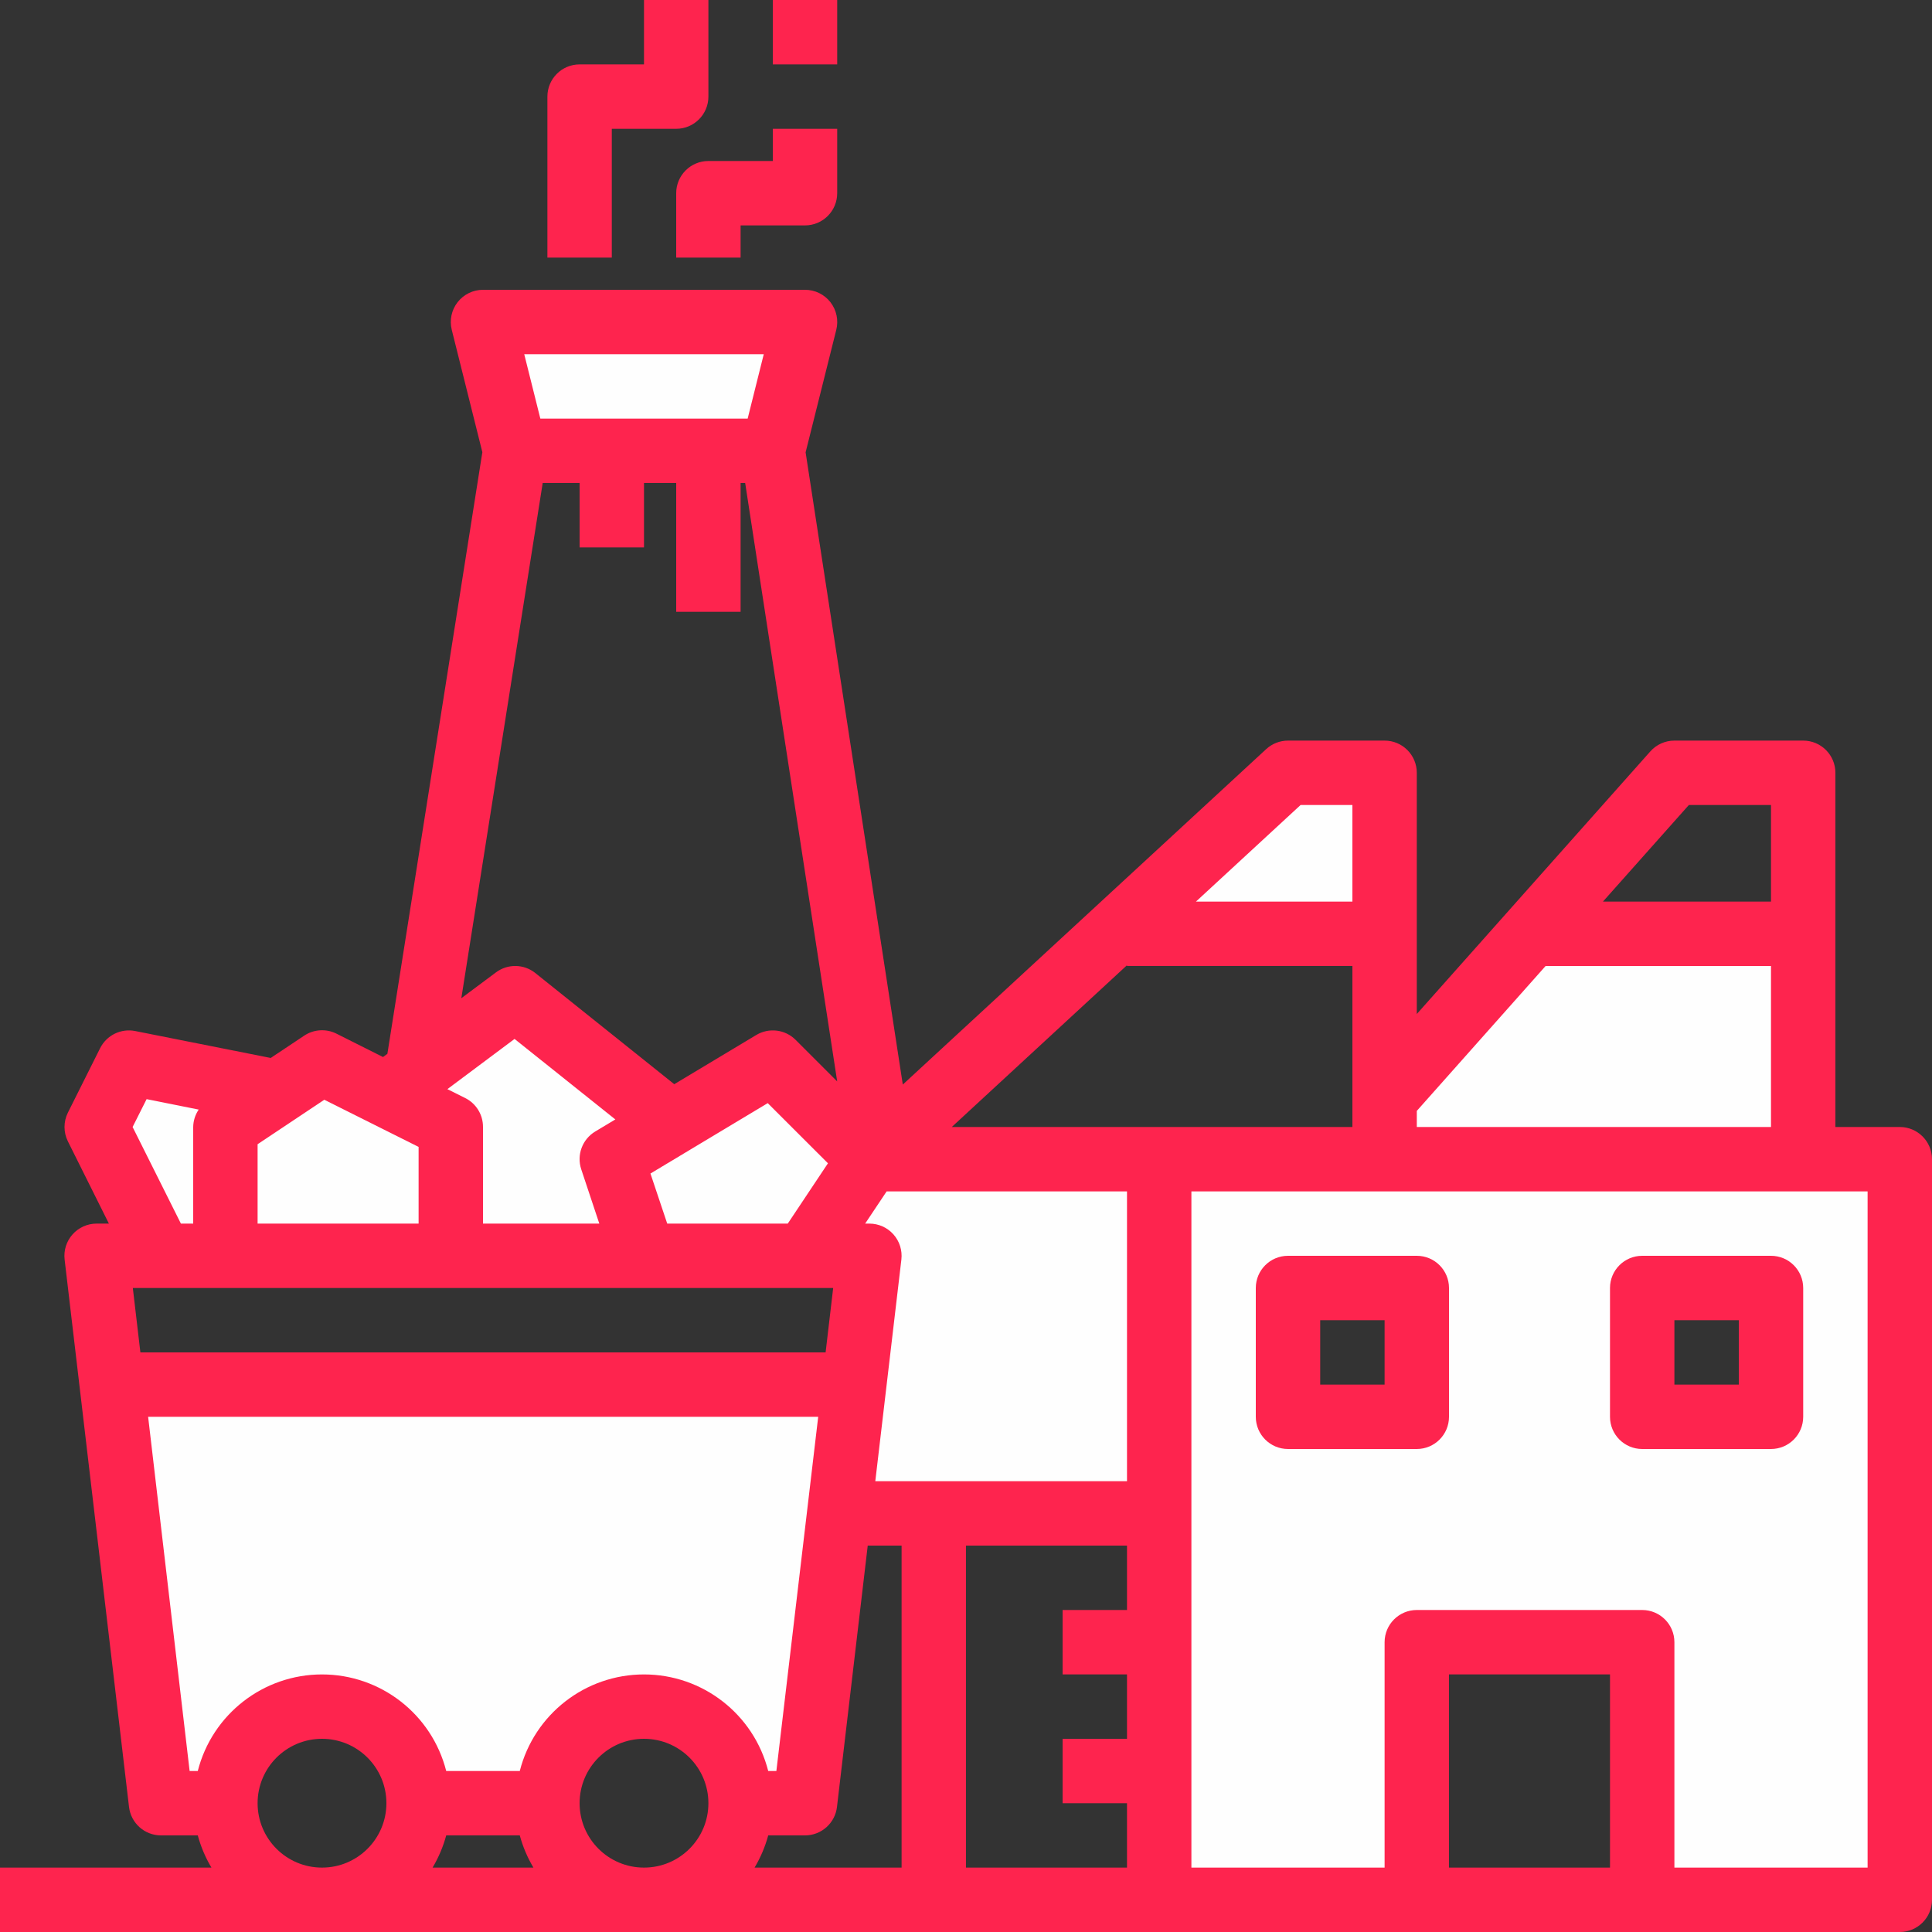 <?xml version="1.0" encoding="UTF-8" standalone="no"?>
<!DOCTYPE svg PUBLIC "-//W3C//DTD SVG 1.1//EN" "http://www.w3.org/Graphics/SVG/1.1/DTD/svg11.dtd">
<svg width="100%" height="100%" viewBox="0 0 480 480" version="1.1" xmlns="http://www.w3.org/2000/svg" xmlns:xlink="http://www.w3.org/1999/xlink" xml:space="preserve" xmlns:serif="http://www.serif.com/" style="fill-rule:evenodd;clip-rule:evenodd;stroke-linejoin:round;stroke-miterlimit:2;">
    <rect x="0" y="0" width="480" height="480" fill="#333333" stroke="none"/>
    <path d="M344,232L344,192L320,192L278.48,230.32L280,232L344,232Z" style="fill:rgb(254,254,254);fill-rule:nonzero;"/>
    <path d="M448,232L380.426,232L344,272.961L344,288L216,288L192,264L166.879,279.121L128,248L104.961,265.281L96,272L80,264L68.961,271.359L32,264L24,280L40,312L216,312L212.16,344.48L208,344L27.762,344L40,448L56,448C56,434.746 66.746,424 80,424C93.254,424 104,434.746 104,448L136,448C136,434.746 146.746,424 160,424C173.254,424 184,434.746 184,448L200,448L208.48,376L288,376L288,472L352,472L352,408L408,408L408,472L472,472L472,288L448,288L448,232ZM352,352L320,352L320,320L352,320L352,352ZM440,352L408,352L408,320L440,320L440,352Z" style="fill:rgb(254,254,254);fill-rule:nonzero;"/>
    <path d="M192,112L200,80L120,80L128,112L192,112Z" style="fill:rgb(254,254,254);fill-rule:nonzero;"/>
    <g>
        <path d="M472,280L456,280L456,192C456,187.582 452.418,184 448,184L416,184C413.719,184 411.543,184.977 410.023,186.68L352,251.93L352,192C352,187.582 348.418,184 344,184L320,184C317.988,184 316.055,184.758 314.574,186.121L224.297,269.457L200.152,112.383L207.762,81.984C208.375,79.59 207.844,77.043 206.328,75.09C204.809,73.137 202.473,71.996 200,72L120,72C117.535,72 115.211,73.137 113.691,75.078C112.176,77.02 111.641,79.555 112.238,81.945L119.84,112.344L96.246,261.816L95.16,262.617L83.574,256.801C81.012,255.523 77.961,255.715 75.574,257.305L67.258,262.848L33.602,256.16C30.063,255.449 26.488,257.195 24.871,260.426L16.871,276.426C15.746,278.676 15.746,281.324 16.871,283.574L27.055,304L24,304C21.715,304 19.539,304.977 18.023,306.684C16.504,308.391 15.789,310.668 16.055,312.938L32.055,448.938C32.531,452.965 35.945,456 40,456L49.137,456C49.898,458.809 51.039,461.5 52.527,464L0,464L0,480L472,480C476.418,480 480,476.418 480,472L480,288C480,283.582 476.418,280 472,280ZM419.594,200L440,200L440,224L398.246,224L419.594,200ZM352,276L384,240L440,240L440,280L352,280L352,276ZM323.129,200L336,200L336,224L297.129,224L323.129,200ZM280,239.809L280,240L336,240L336,280L236.465,280L280,239.809ZM220.281,296L280,296L280,368L217.465,368L223.945,312.938C224.211,310.668 223.496,308.391 221.977,306.684C220.461,304.977 218.285,304 216,304L214.945,304L220.281,296ZM224,464L187.473,464C188.961,461.5 190.102,458.809 190.863,456L200,456C204.055,456 207.469,452.965 207.945,448.938L215.586,384L224,384L224,464ZM144,448C144,439.164 151.164,432 160,432C168.836,432 176,439.164 176,448C176,456.836 168.836,464 160,464C151.164,464 144,456.836 144,448ZM189.754,88L185.754,104L134.246,104L130.246,88L189.754,88ZM134.832,120L144,120L144,136L160,136L160,120L168,120L168,152L184,152L184,120L185.137,120L208,268.68L197.664,258.344C195.066,255.746 191.035,255.254 187.887,257.145L167.52,269.367L133.008,241.754C130.156,239.469 126.121,239.406 123.199,241.602L114.617,248L134.832,120ZM205.703,289.016L195.719,304L165.77,304L161.602,291.559L190.742,274.07L205.703,289.016ZM127.84,258.121L152.879,278.121L147.879,281.121C144.668,283.051 143.227,286.949 144.406,290.504L148.895,304L120,304L120,280C120.016,276.953 118.301,274.16 115.574,272.801L111.152,270.594L127.84,258.121ZM64,284.281L80.574,273.23L104,284.945L104,304L64,304L64,284.281ZM36.426,273.078L49.367,275.672C48.5,276.949 48.023,278.453 48,280L48,304L44.945,304L32.945,280L36.426,273.078ZM33,320L207,320L205.121,336L34.879,336L33,320ZM47.113,440L36.801,352L203.281,352L192.887,440L190.863,440C187.273,425.887 174.563,416.008 160,416.008C145.438,416.008 132.727,425.887 129.137,440L110.863,440C107.273,425.887 94.563,416.008 80,416.008C65.438,416.008 52.727,425.887 49.137,440L47.113,440ZM132.527,464L107.473,464C108.961,461.5 110.102,458.809 110.863,456L129.137,456C129.898,458.809 131.039,461.5 132.527,464ZM64,448C64,439.164 71.164,432 80,432C88.836,432 96,439.164 96,448C96,456.836 88.836,464 80,464C71.164,464 64,456.836 64,448ZM240,464L240,384L280,384L280,400L264,400L264,416L280,416L280,432L264,432L264,448L280,448L280,464L240,464ZM400,464L360,464L360,416L400,416L400,464ZM464,464L416,464L416,408C416,403.582 412.418,400 408,400L352,400C347.582,400 344,403.582 344,408L344,464L296,464L296,296L464,296L464,464Z" style="fill:rgb(254,36,78);fill-rule:nonzero;"/>
        <path d="M352,312L320,312C315.582,312 312,315.582 312,320L312,352C312,356.418 315.582,360 320,360L352,360C356.418,360 360,356.418 360,352L360,320C360,315.582 356.418,312 352,312ZM344,344L328,344L328,328L344,328L344,344Z" style="fill:rgb(254,36,78);fill-rule:nonzero;"/>
        <path d="M408,360L440,360C444.418,360 448,356.418 448,352L448,320C448,315.582 444.418,312 440,312L408,312C403.582,312 400,315.582 400,320L400,352C400,356.418 403.582,360 408,360ZM416,328L432,328L432,344L416,344L416,328Z" style="fill:rgb(254,36,78);fill-rule:nonzero;"/>
        <path d="M168,48L168,64L184,64L184,56L200,56C204.418,56 208,52.418 208,48L208,32L192,32L192,40L176,40C171.582,40 168,43.582 168,48Z" style="fill:rgb(254,36,78);fill-rule:nonzero;"/>
        <path d="M152,48L152,32L168,32C172.418,32 176,28.418 176,24L176,0L160,0L160,16L144,16C139.582,16 136,19.582 136,24L136,64L152,64L152,48Z" style="fill:rgb(254,36,78);fill-rule:nonzero;"/>
        <rect x="192" y="0" width="16" height="16" style="fill:rgb(254,36,78);fill-rule:nonzero;"/>
    </g>
</svg>

